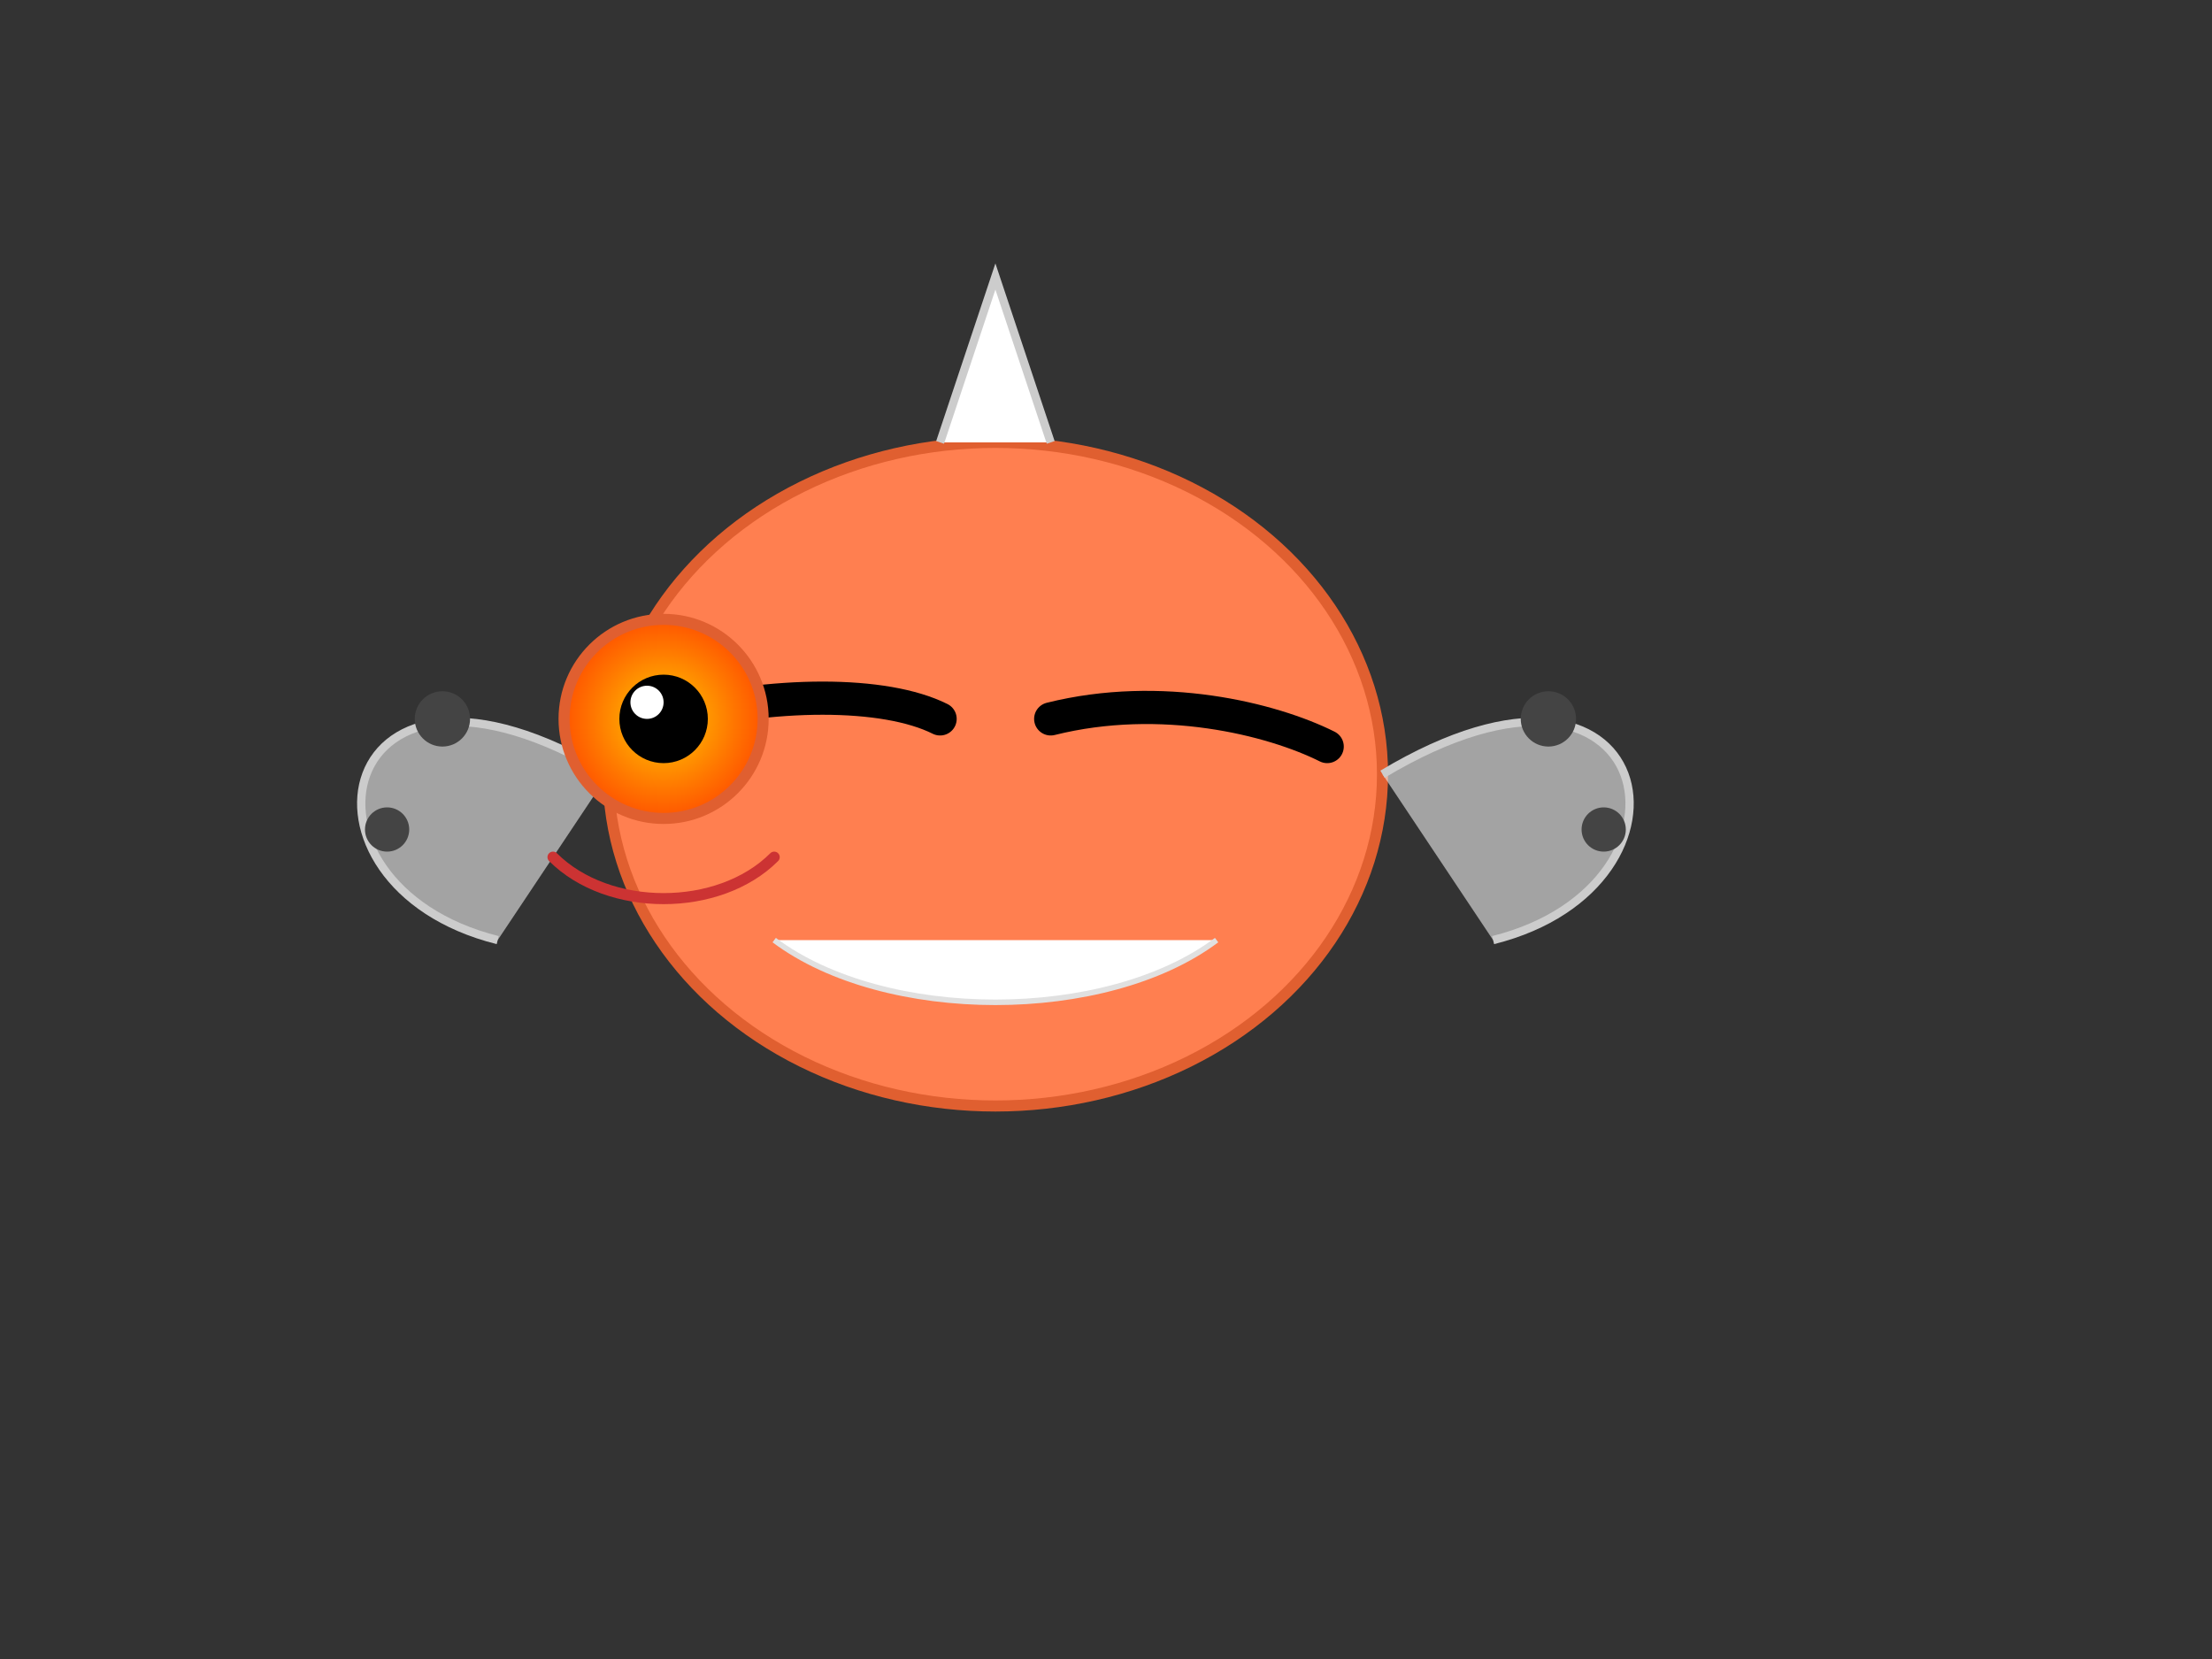 <svg xmlns="http://www.w3.org/2000/svg" viewBox="0 0 400 300">
  <rect x="0" y="0" width="400" height="300" fill="#333333" stroke="none"/>
  <defs>
    <radialGradient id="eyeGradient" cx="50%" cy="50%" r="50%" fx="50%" fy="50%">
      <stop offset="0%" stop-color="#ffcc00" />
      <stop offset="70%" stop-color="#ff7700" />
      <stop offset="100%" stop-color="#ff5500" />
    </radialGradient>
  </defs>

  <!-- Main fish body -->
  <g id="azumaou">
    <!-- Body -->
    <ellipse cx="180" cy="140" rx="70" ry="60" fill="#ff7f50" stroke="#e05f30" stroke-width="2">
      <animate attributeName="rx" values="70;72;70" dur="3s" repeatCount="indefinite" />
      <animate attributeName="ry" values="60;62;60" dur="3s" repeatCount="indefinite" />
    </ellipse>
    
    <!-- White belly -->
    <path d="M140,170 C160,185 200,185 220,170" fill="#ffffff" stroke="#e0e0e0" stroke-width="1">
      <animate attributeName="d" dur="3s" repeatCount="indefinite" 
      values="M140,170 C160,185 200,185 220,170;
              M140,172 C160,187 200,187 220,172;
              M140,170 C160,185 200,185 220,170" />
    </path>
    
    <!-- Black stripes -->
    <path d="M120,130 C140,125 160,125 170,130" fill="none" stroke="#000000" stroke-width="6" stroke-linecap="round">
      <animate attributeName="d" dur="3s" repeatCount="indefinite"
      values="M120,130 C140,125 160,125 170,130;
              M122,132 C142,127 162,127 172,132;
              M120,130 C140,125 160,125 170,130" />
    </path>
    <path d="M190,130 C210,125 230,130 240,135" fill="none" stroke="#000000" stroke-width="6" stroke-linecap="round">
      <animate attributeName="d" dur="3s" repeatCount="indefinite"
      values="M190,130 C210,125 230,130 240,135;
              M192,132 C212,127 232,132 242,137;
              M190,130 C210,125 230,130 240,135" />
    </path>
    
    <!-- Fins -->
    <!-- Top fin -->
    <path d="M170,80 L180,50 L190,80" fill="#ffffff" stroke="#cccccc" stroke-width="1.5">
      <animate attributeName="d" dur="4s" repeatCount="indefinite"
      values="M170,80 L180,50 L190,80;
              M170,80 L178,45 L188,80;
              M170,80 L180,50 L190,80" />
    </path>
    
    <!-- Side fins -->
    <!-- Left transparent fin with spots -->
    <path d="M110,140 C60,110 50,160 90,170" fill="#eeeeee" fill-opacity="0.6" stroke="#cccccc" stroke-width="1.5">
      <animate attributeName="d" dur="5s" repeatCount="indefinite"
      values="M110,140 C60,110 50,160 90,170;
              M110,140 C65,115 55,165 95,175;
              M110,140 C60,110 50,160 90,170" />
    </path>
    <!-- Right transparent fin with spots -->
    <path d="M250,140 C300,110 310,160 270,170" fill="#eeeeee" fill-opacity="0.6" stroke="#cccccc" stroke-width="1.5">
      <animate attributeName="d" dur="5s" repeatCount="indefinite"
      values="M250,140 C300,110 310,160 270,170;
              M250,140 C295,115 305,165 265,175;
              M250,140 C300,110 310,160 270,170" />
    </path>
    
    <!-- Spots on fins -->
    <!-- Left fin spots -->
    <circle cx="80" cy="130" r="5" fill="#444444">
      <animate attributeName="cy" values="130;133;130" dur="5s" repeatCount="indefinite" />
    </circle>
    <circle cx="70" cy="150" r="4" fill="#444444">
      <animate attributeName="cy" values="150;153;150" dur="5s" repeatCount="indefinite" />
    </circle>
    <!-- Right fin spots -->
    <circle cx="280" cy="130" r="5" fill="#444444">
      <animate attributeName="cy" values="130;133;130" dur="5s" repeatCount="indefinite" />
    </circle>
    <circle cx="290" cy="150" r="4" fill="#444444">
      <animate attributeName="cy" values="150;153;150" dur="5s" repeatCount="indefinite" />
    </circle>
    
    <!-- Eye -->
    <circle cx="120" cy="130" r="18" fill="url(#eyeGradient)" stroke="#e05f30" stroke-width="2" />
    <circle cx="120" cy="130" r="8" fill="#000000">
      <animate attributeName="r" values="8;7;8" dur="3s" repeatCount="indefinite" />
    </circle>
    <circle cx="117" cy="127" r="3" fill="white" />
    
    <!-- Mouth -->
    <path d="M100,155 C110,165 130,165 140,155" fill="none" stroke="#cc3333" stroke-width="2" stroke-linecap="round">
      <animate attributeName="d" dur="2s" repeatCount="indefinite"
      values="M100,155 C110,165 130,165 140,155;
              M100,157 C110,167 130,167 140,157;
              M100,155 C110,165 130,165 140,155" />
    </path>
  </g>
</svg>
